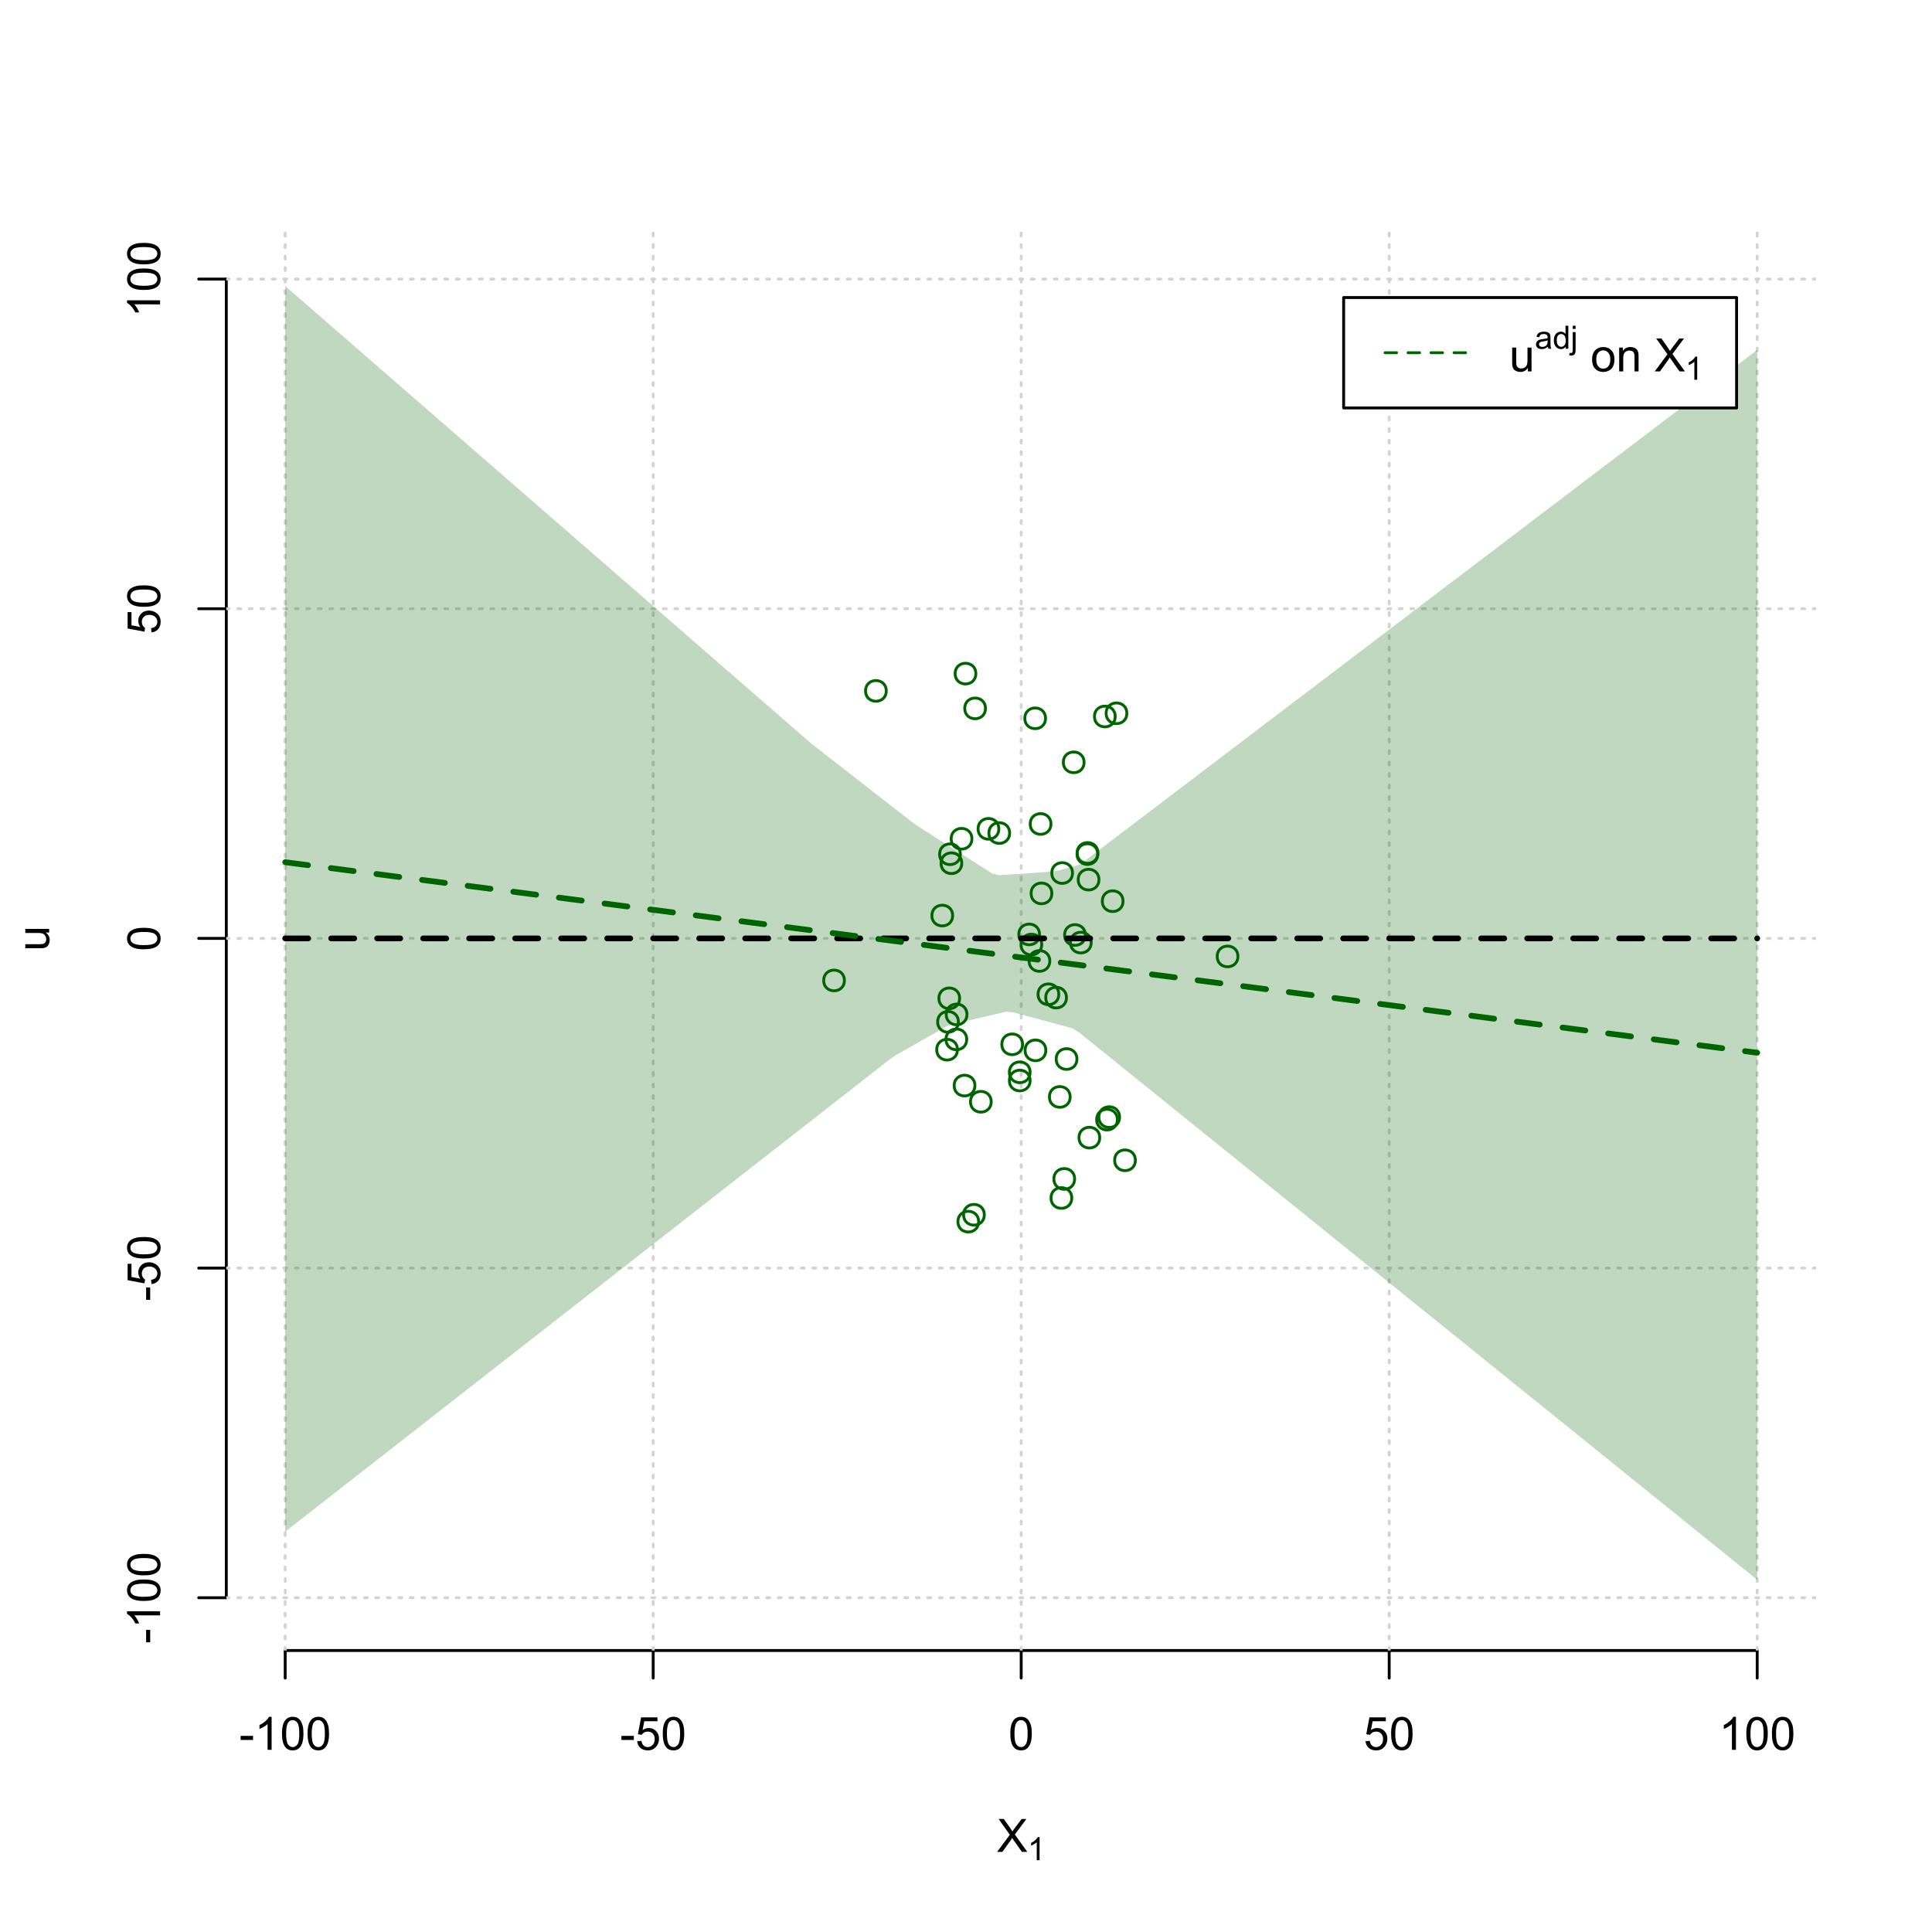 <?xml version="1.0" encoding="UTF-8"?>
<svg xmlns="http://www.w3.org/2000/svg" xmlns:xlink="http://www.w3.org/1999/xlink" width="504pt" height="504pt" viewBox="0 0 504 504" version="1.1">
<defs>
<g>
<symbol overflow="visible" id="glyph0-0">
<path style="stroke:none;" d="M 1.5 0 L 1.5 -7.5 L 7.5 -7.5 L 7.5 0 Z M 1.688 -0.188 L 7.312 -0.188 L 7.312 -7.312 L 1.688 -7.312 Z M 1.688 -0.188 "/>
</symbol>
<symbol overflow="visible" id="glyph0-1">
<path style="stroke:none;" d="M 0.055 0 L 3.375 -4.477 L 0.445 -8.59 L 1.797 -8.59 L 3.359 -6.387 C 3.68 -5.93 3.91 -5.578 4.047 -5.332 C 4.238 -5.645 4.465 -5.969 4.727 -6.312 L 6.457 -8.59 L 7.695 -8.59 L 4.676 -4.539 L 7.93 0 L 6.523 0 L 4.359 -3.062 C 4.238 -3.238 4.113 -3.43 3.984 -3.641 C 3.789 -3.324 3.652 -3.109 3.574 -2.992 L 1.418 0 Z M 0.055 0 "/>
</symbol>
<symbol overflow="visible" id="glyph0-2">
<path style="stroke:none;" d="M 0.383 -2.578 L 0.383 -3.641 L 3.621 -3.641 L 3.621 -2.578 Z M 0.383 -2.578 "/>
</symbol>
<symbol overflow="visible" id="glyph0-3">
<path style="stroke:none;" d="M 4.469 0 L 3.414 0 L 3.414 -6.719 C 3.16 -6.477 2.828 -6.234 2.414 -5.996 C 2 -5.75 1.629 -5.57 1.305 -5.449 L 1.305 -6.469 C 1.895 -6.742 2.41 -7.078 2.852 -7.477 C 3.293 -7.871 3.605 -8.254 3.789 -8.625 L 4.469 -8.625 Z M 4.469 0 "/>
</symbol>
<symbol overflow="visible" id="glyph0-4">
<path style="stroke:none;" d="M 0.5 -4.234 C 0.496 -5.246 0.602 -6.062 0.812 -6.688 C 1.02 -7.305 1.328 -7.785 1.742 -8.121 C 2.148 -8.457 2.668 -8.625 3.297 -8.625 C 3.758 -8.625 4.164 -8.531 4.512 -8.348 C 4.855 -8.16 5.141 -7.891 5.371 -7.543 C 5.594 -7.191 5.773 -6.766 5.906 -6.266 C 6.035 -5.762 6.098 -5.086 6.102 -4.234 C 6.098 -3.227 5.996 -2.414 5.789 -1.797 C 5.578 -1.176 5.266 -0.695 4.859 -0.359 C 4.445 -0.02 3.926 0.145 3.297 0.148 C 2.465 0.145 1.816 -0.148 1.348 -0.742 C 0.781 -1.457 0.496 -2.621 0.5 -4.234 Z M 1.582 -4.234 C 1.582 -2.824 1.746 -1.887 2.074 -1.418 C 2.402 -0.949 2.809 -0.715 3.297 -0.719 C 3.777 -0.715 4.184 -0.949 4.52 -1.422 C 4.848 -1.887 5.016 -2.824 5.016 -4.234 C 5.016 -5.648 4.848 -6.59 4.52 -7.055 C 4.184 -7.516 3.773 -7.746 3.289 -7.75 C 2.801 -7.746 2.414 -7.543 2.125 -7.137 C 1.762 -6.613 1.582 -5.645 1.582 -4.234 Z M 1.582 -4.234 "/>
</symbol>
<symbol overflow="visible" id="glyph0-5">
<path style="stroke:none;" d="M 0.5 -2.25 L 1.605 -2.344 C 1.684 -1.805 1.871 -1.398 2.176 -1.125 C 2.473 -0.852 2.836 -0.715 3.258 -0.719 C 3.766 -0.715 4.195 -0.906 4.547 -1.293 C 4.898 -1.672 5.074 -2.18 5.074 -2.82 C 5.074 -3.414 4.902 -3.891 4.566 -4.242 C 4.227 -4.59 3.785 -4.762 3.242 -4.766 C 2.898 -4.762 2.594 -4.684 2.32 -4.531 C 2.047 -4.375 1.832 -4.176 1.676 -3.93 L 0.688 -4.062 L 1.516 -8.473 L 5.789 -8.473 L 5.789 -7.465 L 2.359 -7.465 L 1.898 -5.156 C 2.414 -5.516 2.953 -5.695 3.523 -5.695 C 4.27 -5.695 4.902 -5.434 5.422 -4.914 C 5.934 -4.395 6.191 -3.727 6.195 -2.914 C 6.191 -2.133 5.965 -1.461 5.516 -0.898 C 4.961 -0.199 4.211 0.145 3.258 0.148 C 2.477 0.145 1.836 -0.07 1.344 -0.508 C 0.844 -0.941 0.562 -1.523 0.5 -2.25 Z M 0.5 -2.25 "/>
</symbol>
<symbol overflow="visible" id="glyph0-6">
<path style="stroke:none;" d="M 4.867 0 L 4.867 -0.914 C 4.379 -0.211 3.723 0.141 2.895 0.141 C 2.527 0.141 2.184 0.07 1.867 -0.07 C 1.547 -0.211 1.309 -0.387 1.156 -0.602 C 1 -0.812 0.895 -1.074 0.832 -1.383 C 0.785 -1.59 0.762 -1.918 0.766 -2.367 L 0.766 -6.223 L 1.82 -6.223 L 1.82 -2.773 C 1.816 -2.219 1.84 -1.848 1.887 -1.656 C 1.949 -1.379 2.09 -1.16 2.309 -1.004 C 2.523 -0.84 2.789 -0.762 3.105 -0.766 C 3.418 -0.762 3.715 -0.844 3.996 -1.008 C 4.273 -1.172 4.469 -1.391 4.586 -1.672 C 4.699 -1.949 4.758 -2.355 4.758 -2.891 L 4.758 -6.223 L 5.812 -6.223 L 5.812 0 Z M 4.867 0 "/>
</symbol>
<symbol overflow="visible" id="glyph0-7">
<path style="stroke:none;" d=""/>
</symbol>
<symbol overflow="visible" id="glyph0-8">
<path style="stroke:none;" d="M 0.398 -3.109 C 0.398 -4.262 0.719 -5.117 1.359 -5.672 C 1.895 -6.133 2.547 -6.363 3.316 -6.363 C 4.172 -6.363 4.871 -6.082 5.414 -5.52 C 5.953 -4.957 6.223 -4.184 6.227 -3.199 C 6.223 -2.398 6.102 -1.766 5.867 -1.309 C 5.625 -0.848 5.277 -0.492 4.82 -0.238 C 4.359 0.016 3.859 0.141 3.316 0.141 C 2.441 0.141 1.734 -0.137 1.203 -0.695 C 0.664 -1.254 0.398 -2.059 0.398 -3.109 Z M 1.484 -3.109 C 1.48 -2.309 1.656 -1.711 2.004 -1.32 C 2.348 -0.922 2.785 -0.727 3.316 -0.727 C 3.84 -0.727 4.273 -0.926 4.621 -1.324 C 4.969 -1.723 5.145 -2.328 5.145 -3.148 C 5.145 -3.914 4.969 -4.496 4.617 -4.895 C 4.266 -5.289 3.832 -5.488 3.316 -5.492 C 2.785 -5.488 2.348 -5.293 2.004 -4.898 C 1.656 -4.5 1.48 -3.902 1.484 -3.109 Z M 1.484 -3.109 "/>
</symbol>
<symbol overflow="visible" id="glyph0-9">
<path style="stroke:none;" d="M 0.789 0 L 0.789 -6.223 L 1.742 -6.223 L 1.742 -5.336 C 2.195 -6.02 2.855 -6.363 3.719 -6.363 C 4.09 -6.363 4.434 -6.293 4.754 -6.16 C 5.066 -6.023 5.305 -5.848 5.461 -5.633 C 5.617 -5.41 5.727 -5.152 5.789 -4.852 C 5.828 -4.656 5.848 -4.312 5.848 -3.828 L 5.848 0 L 4.793 0 L 4.793 -3.785 C 4.793 -4.215 4.75 -4.535 4.668 -4.75 C 4.586 -4.961 4.441 -5.129 4.234 -5.258 C 4.023 -5.383 3.777 -5.449 3.5 -5.449 C 3.047 -5.449 2.66 -5.305 2.332 -5.02 C 2.004 -4.734 1.84 -4.195 1.844 -3.398 L 1.844 0 Z M 0.789 0 "/>
</symbol>
<symbol overflow="visible" id="glyph1-0">
<path style="stroke:none;" d="M 1.051 0 L 1.051 -5.25 L 5.25 -5.25 L 5.25 0 Z M 1.18 -0.133 L 5.117 -0.133 L 5.117 -5.117 L 1.18 -5.117 Z M 1.18 -0.133 "/>
</symbol>
<symbol overflow="visible" id="glyph1-1">
<path style="stroke:none;" d="M 3.129 0 L 2.391 0 L 2.391 -4.703 C 2.211 -4.531 1.977 -4.363 1.691 -4.195 C 1.398 -4.023 1.141 -3.895 0.914 -3.812 L 0.914 -4.527 C 1.328 -4.719 1.688 -4.953 1.996 -5.234 C 2.305 -5.508 2.523 -5.777 2.652 -6.039 L 3.129 -6.039 Z M 3.129 0 "/>
</symbol>
<symbol overflow="visible" id="glyph1-2">
<path style="stroke:none;" d="M 3.395 -0.539 C 3.117 -0.305 2.855 -0.137 2.605 -0.043 C 2.352 0.051 2.082 0.094 1.793 0.098 C 1.312 0.094 0.941 -0.02 0.688 -0.25 C 0.43 -0.48 0.305 -0.781 0.305 -1.148 C 0.305 -1.359 0.352 -1.551 0.449 -1.73 C 0.543 -1.902 0.668 -2.047 0.828 -2.156 C 0.984 -2.262 1.164 -2.34 1.363 -2.398 C 1.504 -2.434 1.723 -2.473 2.02 -2.512 C 2.609 -2.578 3.047 -2.664 3.336 -2.766 C 3.336 -2.867 3.34 -2.93 3.34 -2.957 C 3.34 -3.258 3.27 -3.469 3.129 -3.594 C 2.941 -3.758 2.66 -3.844 2.289 -3.844 C 1.941 -3.844 1.684 -3.781 1.52 -3.66 C 1.348 -3.535 1.227 -3.32 1.152 -3.016 L 0.43 -3.113 C 0.492 -3.418 0.602 -3.668 0.754 -3.863 C 0.902 -4.051 1.121 -4.199 1.406 -4.301 C 1.688 -4.402 2.016 -4.453 2.395 -4.453 C 2.766 -4.453 3.066 -4.406 3.301 -4.32 C 3.527 -4.23 3.699 -4.121 3.812 -3.992 C 3.918 -3.855 3.996 -3.691 4.043 -3.492 C 4.066 -3.363 4.078 -3.133 4.082 -2.809 L 4.082 -1.824 C 4.078 -1.137 4.094 -0.703 4.129 -0.523 C 4.156 -0.336 4.219 -0.164 4.316 0 L 3.543 0 C 3.465 -0.152 3.414 -0.332 3.395 -0.539 Z M 3.336 -2.188 C 3.062 -2.074 2.66 -1.98 2.129 -1.906 C 1.82 -1.859 1.605 -1.812 1.484 -1.758 C 1.355 -1.703 1.258 -1.621 1.191 -1.52 C 1.121 -1.41 1.09 -1.293 1.09 -1.168 C 1.09 -0.969 1.164 -0.805 1.312 -0.676 C 1.461 -0.543 1.68 -0.48 1.969 -0.48 C 2.25 -0.48 2.5 -0.539 2.727 -0.664 C 2.945 -0.785 3.109 -0.957 3.215 -1.176 C 3.293 -1.34 3.332 -1.586 3.336 -1.914 Z M 3.336 -2.188 "/>
</symbol>
<symbol overflow="visible" id="glyph1-3">
<path style="stroke:none;" d="M 3.379 0 L 3.379 -0.551 C 3.102 -0.121 2.695 0.094 2.16 0.098 C 1.812 0.094 1.492 0 1.203 -0.188 C 0.906 -0.379 0.68 -0.645 0.523 -0.988 C 0.359 -1.328 0.281 -1.723 0.285 -2.172 C 0.281 -2.605 0.355 -3 0.504 -3.355 C 0.648 -3.707 0.863 -3.977 1.156 -4.168 C 1.441 -4.355 1.766 -4.453 2.129 -4.453 C 2.387 -4.453 2.621 -4.395 2.828 -4.285 C 3.031 -4.172 3.199 -4.031 3.332 -3.855 L 3.332 -6.012 L 4.066 -6.012 L 4.066 0 Z M 1.047 -2.172 C 1.043 -1.613 1.16 -1.195 1.398 -0.922 C 1.629 -0.641 1.906 -0.504 2.23 -0.508 C 2.551 -0.504 2.824 -0.637 3.051 -0.902 C 3.273 -1.168 3.387 -1.57 3.391 -2.113 C 3.387 -2.707 3.273 -3.145 3.047 -3.426 C 2.816 -3.703 2.531 -3.844 2.199 -3.844 C 1.867 -3.844 1.594 -3.707 1.375 -3.441 C 1.152 -3.168 1.043 -2.746 1.047 -2.172 Z M 1.047 -2.172 "/>
</symbol>
<symbol overflow="visible" id="glyph1-4">
<path style="stroke:none;" d="M 0.551 -5.156 L 0.551 -6.012 L 1.289 -6.012 L 1.289 -5.156 Z M -0.387 1.691 L -0.246 1.062 C -0.098 1.098 0.016 1.117 0.102 1.121 C 0.25 1.117 0.363 1.066 0.438 0.969 C 0.512 0.867 0.551 0.621 0.551 0.223 L 0.551 -4.355 L 1.289 -4.355 L 1.289 0.238 C 1.289 0.773 1.219 1.148 1.078 1.359 C 0.898 1.633 0.602 1.77 0.191 1.77 C -0.008 1.77 -0.199 1.742 -0.387 1.691 Z M -0.387 1.691 "/>
</symbol>
<symbol overflow="visible" id="glyph2-0">
<path style="stroke:none;" d="M 0 -1.5 L -7.5 -1.5 L -7.5 -7.5 L 0 -7.5 Z M -0.188 -1.688 L -0.188 -7.312 L -7.312 -7.312 L -7.312 -1.688 Z M -0.188 -1.688 "/>
</symbol>
<symbol overflow="visible" id="glyph2-1">
<path style="stroke:none;" d="M 0 -4.867 L -0.914 -4.867 C -0.211 -4.379 0.141 -3.723 0.141 -2.895 C 0.141 -2.527 0.07 -2.184 -0.07 -1.867 C -0.211 -1.547 -0.387 -1.309 -0.598 -1.156 C -0.809 -1 -1.07 -0.895 -1.383 -0.832 C -1.59 -0.789 -1.918 -0.766 -2.367 -0.77 L -6.223 -0.77 L -6.223 -1.824 L -2.773 -1.824 C -2.219 -1.82 -1.848 -1.844 -1.656 -1.887 C -1.379 -1.949 -1.16 -2.09 -1.004 -2.309 C -0.84 -2.523 -0.762 -2.789 -0.766 -3.105 C -0.762 -3.418 -0.844 -3.715 -1.008 -3.996 C -1.172 -4.273 -1.391 -4.469 -1.672 -4.586 C -1.945 -4.699 -2.352 -4.758 -2.887 -4.758 L -6.223 -4.758 L -6.223 -5.812 L 0 -5.812 Z M 0 -4.867 "/>
</symbol>
<symbol overflow="visible" id="glyph2-2">
<path style="stroke:none;" d="M -2.578 -0.383 L -3.641 -0.383 L -3.641 -3.621 L -2.578 -3.621 Z M -2.578 -0.383 "/>
</symbol>
<symbol overflow="visible" id="glyph2-3">
<path style="stroke:none;" d="M 0 -4.469 L 0 -3.414 L -6.719 -3.418 C -6.477 -3.16 -6.234 -2.828 -5.996 -2.418 C -5.75 -2.004 -5.57 -1.633 -5.449 -1.309 L -6.469 -1.309 C -6.742 -1.895 -7.078 -2.41 -7.477 -2.852 C -7.871 -3.293 -8.254 -3.605 -8.625 -3.793 L -8.625 -4.473 Z M 0 -4.469 "/>
</symbol>
<symbol overflow="visible" id="glyph2-4">
<path style="stroke:none;" d="M -4.234 -0.5 C -5.246 -0.496 -6.062 -0.602 -6.688 -0.812 C -7.305 -1.02 -7.785 -1.328 -8.121 -1.742 C -8.457 -2.152 -8.625 -2.672 -8.625 -3.301 C -8.625 -3.758 -8.531 -4.164 -8.348 -4.512 C -8.16 -4.859 -7.891 -5.145 -7.543 -5.371 C -7.191 -5.594 -6.766 -5.773 -6.266 -5.906 C -5.762 -6.035 -5.086 -6.098 -4.234 -6.102 C -3.223 -6.098 -2.41 -5.996 -1.793 -5.789 C -1.176 -5.578 -0.695 -5.266 -0.359 -4.859 C -0.02 -4.445 0.145 -3.926 0.148 -3.297 C 0.145 -2.465 -0.148 -1.816 -0.742 -1.348 C -1.457 -0.781 -2.621 -0.496 -4.234 -0.5 Z M -4.234 -1.582 C -2.824 -1.582 -1.887 -1.746 -1.418 -2.074 C -0.949 -2.402 -0.715 -2.809 -0.719 -3.297 C -0.715 -3.777 -0.949 -4.184 -1.422 -4.52 C -1.887 -4.848 -2.824 -5.016 -4.234 -5.016 C -5.648 -5.016 -6.59 -4.848 -7.055 -4.52 C -7.516 -4.188 -7.746 -3.777 -7.75 -3.289 C -7.746 -2.801 -7.543 -2.414 -7.137 -2.129 C -6.613 -1.762 -5.645 -1.582 -4.234 -1.582 Z M -4.234 -1.582 "/>
</symbol>
<symbol overflow="visible" id="glyph2-5">
<path style="stroke:none;" d="M -2.25 -0.5 L -2.344 -1.605 C -1.805 -1.684 -1.398 -1.871 -1.125 -2.176 C -0.852 -2.473 -0.715 -2.836 -0.719 -3.258 C -0.715 -3.766 -0.906 -4.195 -1.293 -4.547 C -1.672 -4.898 -2.18 -5.074 -2.816 -5.074 C -3.414 -5.074 -3.891 -4.902 -4.242 -4.566 C -4.59 -4.227 -4.762 -3.785 -4.766 -3.242 C -4.762 -2.898 -4.684 -2.594 -4.531 -2.32 C -4.375 -2.047 -4.176 -1.832 -3.93 -1.676 L -4.062 -0.688 L -8.473 -1.52 L -8.473 -5.789 L -7.465 -5.789 L -7.465 -2.363 L -5.156 -1.898 C -5.516 -2.414 -5.695 -2.953 -5.695 -3.523 C -5.695 -4.27 -5.434 -4.902 -4.914 -5.422 C -4.395 -5.934 -3.727 -6.191 -2.91 -6.195 C -2.133 -6.191 -1.461 -5.965 -0.895 -5.516 C -0.199 -4.961 0.145 -4.211 0.148 -3.258 C 0.145 -2.477 -0.07 -1.836 -0.508 -1.344 C -0.941 -0.848 -1.523 -0.566 -2.25 -0.5 Z M -2.25 -0.5 "/>
</symbol>
</g>
<clipPath id="clip1">
  <path d="M 74 59.039 L 75 59.039 L 75 430.559 L 74 430.559 Z M 74 59.039 "/>
</clipPath>
<clipPath id="clip2">
  <path d="M 170 59.039 L 171 59.039 L 171 430.559 L 170 430.559 Z M 170 59.039 "/>
</clipPath>
<clipPath id="clip3">
  <path d="M 266 59.039 L 267 59.039 L 267 430.559 L 266 430.559 Z M 266 59.039 "/>
</clipPath>
<clipPath id="clip4">
  <path d="M 362 59.039 L 363 59.039 L 363 430.559 L 362 430.559 Z M 362 59.039 "/>
</clipPath>
<clipPath id="clip5">
  <path d="M 458 59.039 L 459 59.039 L 459 430.559 L 458 430.559 Z M 458 59.039 "/>
</clipPath>
<clipPath id="clip6">
  <path d="M 59.039 416 L 473.758 416 L 473.758 418 L 59.039 418 Z M 59.039 416 "/>
</clipPath>
<clipPath id="clip7">
  <path d="M 59.039 330 L 473.758 330 L 473.758 332 L 59.039 332 Z M 59.039 330 "/>
</clipPath>
<clipPath id="clip8">
  <path d="M 59.039 244 L 473.758 244 L 473.758 246 L 59.039 246 Z M 59.039 244 "/>
</clipPath>
<clipPath id="clip9">
  <path d="M 59.039 158 L 473.758 158 L 473.758 160 L 59.039 160 Z M 59.039 158 "/>
</clipPath>
<clipPath id="clip10">
  <path d="M 59.039 72 L 473.758 72 L 473.758 74 L 59.039 74 Z M 59.039 72 "/>
</clipPath>
</defs>
<g id="surface3726">
<rect x="0" y="0" width="504" height="504" style="fill:rgb(100%,100%,100%);fill-opacity:1;stroke:none;"/>
<g style="fill:rgb(0%,0%,0%);fill-opacity:1;">
  <use xlink:href="#glyph0-1" x="260.062" y="483.102"/>
</g>
<g style="fill:rgb(0%,0%,0%);fill-opacity:1;">
  <use xlink:href="#glyph1-1" x="268.066" y="485.281"/>
</g>
<g style="fill:rgb(0%,0%,0%);fill-opacity:1;">
  <use xlink:href="#glyph2-1" x="12.82" y="248.137"/>
</g>
<path style="fill:none;stroke-width:0.75;stroke-linecap:round;stroke-linejoin:round;stroke:rgb(0%,0%,0%);stroke-opacity:1;stroke-miterlimit:10;" d="M 74.398 430.559 L 458.398 430.559 "/>
<path style="fill:none;stroke-width:0.75;stroke-linecap:round;stroke-linejoin:round;stroke:rgb(0%,0%,0%);stroke-opacity:1;stroke-miterlimit:10;" d="M 74.398 430.559 L 74.398 437.762 "/>
<path style="fill:none;stroke-width:0.75;stroke-linecap:round;stroke-linejoin:round;stroke:rgb(0%,0%,0%);stroke-opacity:1;stroke-miterlimit:10;" d="M 170.398 430.559 L 170.398 437.762 "/>
<path style="fill:none;stroke-width:0.75;stroke-linecap:round;stroke-linejoin:round;stroke:rgb(0%,0%,0%);stroke-opacity:1;stroke-miterlimit:10;" d="M 266.398 430.559 L 266.398 437.762 "/>
<path style="fill:none;stroke-width:0.75;stroke-linecap:round;stroke-linejoin:round;stroke:rgb(0%,0%,0%);stroke-opacity:1;stroke-miterlimit:10;" d="M 362.398 430.559 L 362.398 437.762 "/>
<path style="fill:none;stroke-width:0.75;stroke-linecap:round;stroke-linejoin:round;stroke:rgb(0%,0%,0%);stroke-opacity:1;stroke-miterlimit:10;" d="M 458.398 430.559 L 458.398 437.762 "/>
<g style="fill:rgb(0%,0%,0%);fill-opacity:1;">
  <use xlink:href="#glyph0-2" x="62.391" y="456.48"/>
  <use xlink:href="#glyph0-3" x="66.387" y="456.48"/>
  <use xlink:href="#glyph0-4" x="73.061" y="456.48"/>
  <use xlink:href="#glyph0-4" x="79.734" y="456.48"/>
</g>
<g style="fill:rgb(0%,0%,0%);fill-opacity:1;">
  <use xlink:href="#glyph0-2" x="161.727" y="456.48"/>
  <use xlink:href="#glyph0-5" x="165.723" y="456.48"/>
  <use xlink:href="#glyph0-4" x="172.396" y="456.48"/>
</g>
<g style="fill:rgb(0%,0%,0%);fill-opacity:1;">
  <use xlink:href="#glyph0-4" x="263.062" y="456.48"/>
</g>
<g style="fill:rgb(0%,0%,0%);fill-opacity:1;">
  <use xlink:href="#glyph0-5" x="355.727" y="456.48"/>
  <use xlink:href="#glyph0-4" x="362.4" y="456.48"/>
</g>
<g style="fill:rgb(0%,0%,0%);fill-opacity:1;">
  <use xlink:href="#glyph0-3" x="448.387" y="456.48"/>
  <use xlink:href="#glyph0-4" x="455.061" y="456.48"/>
  <use xlink:href="#glyph0-4" x="461.734" y="456.48"/>
</g>
<path style="fill:none;stroke-width:0.75;stroke-linecap:round;stroke-linejoin:round;stroke:rgb(0%,0%,0%);stroke-opacity:1;stroke-miterlimit:10;" d="M 59.039 416.801 L 59.039 72.801 "/>
<path style="fill:none;stroke-width:0.75;stroke-linecap:round;stroke-linejoin:round;stroke:rgb(0%,0%,0%);stroke-opacity:1;stroke-miterlimit:10;" d="M 59.039 416.801 L 51.84 416.801 "/>
<path style="fill:none;stroke-width:0.75;stroke-linecap:round;stroke-linejoin:round;stroke:rgb(0%,0%,0%);stroke-opacity:1;stroke-miterlimit:10;" d="M 59.039 330.801 L 51.84 330.801 "/>
<path style="fill:none;stroke-width:0.75;stroke-linecap:round;stroke-linejoin:round;stroke:rgb(0%,0%,0%);stroke-opacity:1;stroke-miterlimit:10;" d="M 59.039 244.801 L 51.84 244.801 "/>
<path style="fill:none;stroke-width:0.75;stroke-linecap:round;stroke-linejoin:round;stroke:rgb(0%,0%,0%);stroke-opacity:1;stroke-miterlimit:10;" d="M 59.039 158.801 L 51.84 158.801 "/>
<path style="fill:none;stroke-width:0.75;stroke-linecap:round;stroke-linejoin:round;stroke:rgb(0%,0%,0%);stroke-opacity:1;stroke-miterlimit:10;" d="M 59.039 72.801 L 51.84 72.801 "/>
<g style="fill:rgb(0%,0%,0%);fill-opacity:1;">
  <use xlink:href="#glyph2-2" x="41.762" y="428.809"/>
  <use xlink:href="#glyph2-3" x="41.762" y="424.812"/>
  <use xlink:href="#glyph2-4" x="41.762" y="418.139"/>
  <use xlink:href="#glyph2-4" x="41.762" y="411.465"/>
</g>
<g style="fill:rgb(0%,0%,0%);fill-opacity:1;">
  <use xlink:href="#glyph2-2" x="41.762" y="339.473"/>
  <use xlink:href="#glyph2-5" x="41.762" y="335.477"/>
  <use xlink:href="#glyph2-4" x="41.762" y="328.803"/>
</g>
<g style="fill:rgb(0%,0%,0%);fill-opacity:1;">
  <use xlink:href="#glyph2-4" x="41.762" y="248.137"/>
</g>
<g style="fill:rgb(0%,0%,0%);fill-opacity:1;">
  <use xlink:href="#glyph2-5" x="41.762" y="165.473"/>
  <use xlink:href="#glyph2-4" x="41.762" y="158.799"/>
</g>
<g style="fill:rgb(0%,0%,0%);fill-opacity:1;">
  <use xlink:href="#glyph2-3" x="41.762" y="82.812"/>
  <use xlink:href="#glyph2-4" x="41.762" y="76.139"/>
  <use xlink:href="#glyph2-4" x="41.762" y="69.465"/>
</g>
<g clip-path="url(#clip1)" clip-rule="nonzero">
<path style="fill:none;stroke-width:0.75;stroke-linecap:round;stroke-linejoin:round;stroke:rgb(82.745%,82.745%,82.745%);stroke-opacity:1;stroke-dasharray:0.75,2.25;stroke-miterlimit:10;" d="M 74.398 430.559 L 74.398 59.039 "/>
</g>
<g clip-path="url(#clip2)" clip-rule="nonzero">
<path style="fill:none;stroke-width:0.75;stroke-linecap:round;stroke-linejoin:round;stroke:rgb(82.745%,82.745%,82.745%);stroke-opacity:1;stroke-dasharray:0.75,2.25;stroke-miterlimit:10;" d="M 170.398 430.559 L 170.398 59.039 "/>
</g>
<g clip-path="url(#clip3)" clip-rule="nonzero">
<path style="fill:none;stroke-width:0.75;stroke-linecap:round;stroke-linejoin:round;stroke:rgb(82.745%,82.745%,82.745%);stroke-opacity:1;stroke-dasharray:0.75,2.25;stroke-miterlimit:10;" d="M 266.398 430.559 L 266.398 59.039 "/>
</g>
<g clip-path="url(#clip4)" clip-rule="nonzero">
<path style="fill:none;stroke-width:0.75;stroke-linecap:round;stroke-linejoin:round;stroke:rgb(82.745%,82.745%,82.745%);stroke-opacity:1;stroke-dasharray:0.75,2.25;stroke-miterlimit:10;" d="M 362.398 430.559 L 362.398 59.039 "/>
</g>
<g clip-path="url(#clip5)" clip-rule="nonzero">
<path style="fill:none;stroke-width:0.75;stroke-linecap:round;stroke-linejoin:round;stroke:rgb(82.745%,82.745%,82.745%);stroke-opacity:1;stroke-dasharray:0.75,2.25;stroke-miterlimit:10;" d="M 458.398 430.559 L 458.398 59.039 "/>
</g>
<g clip-path="url(#clip6)" clip-rule="nonzero">
<path style="fill:none;stroke-width:0.75;stroke-linecap:round;stroke-linejoin:round;stroke:rgb(82.745%,82.745%,82.745%);stroke-opacity:1;stroke-dasharray:0.75,2.25;stroke-miterlimit:10;" d="M 59.039 416.801 L 473.762 416.801 "/>
</g>
<g clip-path="url(#clip7)" clip-rule="nonzero">
<path style="fill:none;stroke-width:0.75;stroke-linecap:round;stroke-linejoin:round;stroke:rgb(82.745%,82.745%,82.745%);stroke-opacity:1;stroke-dasharray:0.75,2.25;stroke-miterlimit:10;" d="M 59.039 330.801 L 473.762 330.801 "/>
</g>
<g clip-path="url(#clip8)" clip-rule="nonzero">
<path style="fill:none;stroke-width:0.75;stroke-linecap:round;stroke-linejoin:round;stroke:rgb(82.745%,82.745%,82.745%);stroke-opacity:1;stroke-dasharray:0.75,2.25;stroke-miterlimit:10;" d="M 59.039 244.801 L 473.762 244.801 "/>
</g>
<g clip-path="url(#clip9)" clip-rule="nonzero">
<path style="fill:none;stroke-width:0.75;stroke-linecap:round;stroke-linejoin:round;stroke:rgb(82.745%,82.745%,82.745%);stroke-opacity:1;stroke-dasharray:0.75,2.25;stroke-miterlimit:10;" d="M 59.039 158.801 L 473.762 158.801 "/>
</g>
<g clip-path="url(#clip10)" clip-rule="nonzero">
<path style="fill:none;stroke-width:0.75;stroke-linecap:round;stroke-linejoin:round;stroke:rgb(82.745%,82.745%,82.745%);stroke-opacity:1;stroke-dasharray:0.75,2.25;stroke-miterlimit:10;" d="M 59.039 72.801 L 473.762 72.801 "/>
</g>
<path style=" stroke:none;fill-rule:nonzero;fill:rgb(0%,39.216%,0%);fill-opacity:0.251;" d="M 74.398 72.801 L 74.398 74.617 L 76.32 76.285 L 78.238 77.957 L 80.16 79.625 L 82.078 81.297 L 84 82.965 L 85.922 84.637 L 87.84 86.305 L 89.762 87.973 L 91.68 89.645 L 93.602 91.312 L 95.52 92.984 L 97.441 94.652 L 99.359 96.324 L 101.281 97.992 L 103.199 99.664 L 105.121 101.332 L 107.039 103.004 L 108.961 104.672 L 110.879 106.344 L 112.801 108.012 L 114.719 109.684 L 116.641 111.352 L 118.559 113.02 L 120.48 114.691 L 122.398 116.359 L 124.32 118.031 L 126.238 119.699 L 128.16 121.371 L 130.078 123.039 L 132 124.711 L 133.922 126.379 L 135.84 128.051 L 137.762 129.719 L 139.68 131.391 L 141.602 133.059 L 143.52 134.73 L 145.441 136.398 L 147.359 138.066 L 149.281 139.738 L 151.199 141.406 L 153.121 143.078 L 155.039 144.746 L 156.961 146.418 L 158.879 148.086 L 160.801 149.758 L 162.719 151.426 L 164.641 153.098 L 166.559 154.766 L 168.48 156.438 L 170.398 158.105 L 172.32 159.777 L 174.238 161.445 L 176.16 163.113 L 178.078 164.785 L 180 166.453 L 181.922 168.125 L 183.84 169.793 L 185.762 171.465 L 187.68 173.133 L 189.602 174.805 L 191.52 176.473 L 193.441 178.145 L 195.359 179.812 L 197.281 181.484 L 199.199 183.152 L 201.121 184.824 L 203.039 186.492 L 204.961 188.16 L 206.879 189.832 L 208.801 191.5 L 210.719 193.172 L 212.641 194.75 L 214.559 196.246 L 216.48 197.742 L 218.398 199.238 L 220.32 200.734 L 222.238 202.23 L 224.16 203.727 L 226.078 205.227 L 229.922 208.219 L 231.84 209.715 L 233.762 211.211 L 235.68 212.707 L 237.602 214.203 L 239.52 215.578 L 241.441 216.801 L 243.359 218.023 L 245.281 219.246 L 247.199 220.469 L 249.121 221.691 L 251.039 222.914 L 252.961 224.137 L 254.879 225.355 L 256.801 226.578 L 258.719 227.801 L 260.641 228.332 L 262.559 228.199 L 264.48 228.066 L 266.398 227.934 L 268.32 227.801 L 270.238 227.668 L 272.16 227.535 L 274.078 227.402 L 276 227.09 L 277.922 226.598 L 279.84 226.102 L 281.762 225.512 L 283.68 224.055 L 285.602 222.594 L 287.52 221.137 L 289.441 219.676 L 291.359 218.219 L 293.281 216.758 L 295.199 215.301 L 297.121 213.84 L 299.039 212.383 L 300.961 210.922 L 302.879 209.465 L 304.801 208.004 L 306.719 206.547 L 308.641 205.09 L 310.559 203.629 L 312.48 202.172 L 314.398 200.711 L 316.32 199.254 L 318.238 197.793 L 320.16 196.336 L 322.078 194.875 L 324 193.418 L 325.922 191.957 L 327.84 190.5 L 329.762 189.039 L 331.68 187.582 L 333.602 186.121 L 335.52 184.664 L 337.441 183.203 L 339.359 181.746 L 341.281 180.285 L 343.199 178.828 L 345.121 177.371 L 347.039 175.91 L 348.961 174.453 L 350.879 172.992 L 352.801 171.535 L 354.719 170.074 L 356.641 168.617 L 358.559 167.156 L 360.48 165.699 L 362.398 164.238 L 364.32 162.781 L 366.238 161.32 L 368.16 159.863 L 370.078 158.402 L 372 156.945 L 373.922 155.484 L 375.84 154.027 L 377.762 152.566 L 379.68 151.109 L 381.602 149.652 L 383.52 148.191 L 385.441 146.734 L 387.359 145.273 L 389.281 143.816 L 391.199 142.355 L 393.121 140.898 L 395.039 139.438 L 396.961 137.98 L 398.879 136.52 L 400.801 135.062 L 402.719 133.602 L 404.641 132.145 L 406.559 130.684 L 408.48 129.227 L 410.398 127.766 L 412.32 126.309 L 414.238 124.848 L 416.16 123.391 L 418.078 121.934 L 420 120.473 L 421.922 119.016 L 423.84 117.555 L 425.762 116.098 L 427.68 114.637 L 429.602 113.18 L 431.52 111.719 L 433.441 110.262 L 435.359 108.801 L 437.281 107.344 L 439.199 105.883 L 441.121 104.426 L 443.039 102.965 L 444.961 101.508 L 446.879 100.047 L 448.801 98.59 L 450.719 97.129 L 452.641 95.672 L 454.559 94.215 L 456.48 92.754 L 458.398 91.297 L 458.398 72.801 L 458.398 416.801 L 458.398 412.117 L 456.48 410.566 L 454.559 409.016 L 452.641 407.465 L 450.719 405.918 L 448.801 404.367 L 446.879 402.816 L 444.961 401.266 L 443.039 399.719 L 441.121 398.168 L 439.199 396.617 L 437.281 395.066 L 435.359 393.52 L 433.441 391.969 L 431.52 390.418 L 429.602 388.867 L 427.68 387.32 L 425.762 385.77 L 423.84 384.219 L 421.922 382.668 L 420 381.121 L 418.078 379.57 L 416.16 378.02 L 414.238 376.469 L 412.32 374.922 L 410.398 373.371 L 408.48 371.82 L 406.559 370.27 L 404.641 368.723 L 402.719 367.172 L 400.801 365.621 L 398.879 364.074 L 396.961 362.523 L 395.039 360.973 L 393.121 359.422 L 391.199 357.875 L 389.281 356.324 L 387.359 354.773 L 385.441 353.223 L 383.52 351.676 L 381.602 350.125 L 379.68 348.574 L 377.762 347.023 L 375.84 345.477 L 373.922 343.926 L 370.078 340.824 L 368.16 339.277 L 366.238 337.727 L 364.32 336.176 L 362.398 334.625 L 360.48 333.078 L 358.559 331.527 L 356.641 329.977 L 354.719 328.426 L 352.801 326.879 L 350.879 325.328 L 348.961 323.777 L 347.039 322.227 L 345.121 320.68 L 343.199 319.129 L 341.281 317.578 L 339.359 316.027 L 337.441 314.48 L 335.52 312.93 L 333.602 311.379 L 331.68 309.832 L 329.762 308.281 L 327.84 306.73 L 325.922 305.18 L 324 303.633 L 322.078 302.082 L 320.16 300.531 L 318.238 298.98 L 316.32 297.434 L 314.398 295.883 L 312.48 294.332 L 310.559 292.781 L 308.641 291.234 L 306.719 289.684 L 304.801 288.133 L 302.879 286.582 L 300.961 285.035 L 299.039 283.484 L 297.121 281.934 L 295.199 280.383 L 293.281 278.836 L 291.359 277.285 L 289.441 275.734 L 287.52 274.184 L 285.602 272.637 L 283.68 271.086 L 281.762 269.535 L 279.84 268.27 L 277.922 267.754 L 276 267.234 L 274.078 266.719 L 272.16 266.203 L 270.238 265.684 L 268.32 265.168 L 266.398 264.648 L 264.48 264.133 L 262.559 263.898 L 260.641 264.348 L 258.719 264.797 L 256.801 265.246 L 254.879 265.695 L 252.961 266.145 L 251.039 266.594 L 249.121 267.043 L 247.199 267.582 L 245.281 268.676 L 243.359 269.77 L 241.441 270.863 L 239.52 271.957 L 237.602 273.051 L 235.68 274.145 L 233.762 275.238 L 231.84 276.57 L 229.922 278.07 L 226.078 281.07 L 224.16 282.57 L 222.238 284.07 L 220.32 285.57 L 218.398 287.07 L 216.48 288.57 L 214.559 290.07 L 212.641 291.57 L 210.719 293.07 L 208.801 294.57 L 206.879 296.07 L 204.961 297.57 L 203.039 299.07 L 201.121 300.57 L 199.199 302.07 L 197.281 303.57 L 195.359 305.07 L 193.441 306.57 L 191.52 308.07 L 189.602 309.57 L 187.68 311.07 L 185.762 312.57 L 183.84 314.07 L 181.922 315.57 L 178.078 318.57 L 176.16 320.07 L 174.238 321.57 L 172.32 323.07 L 170.398 324.57 L 168.48 326.07 L 166.559 327.57 L 164.641 329.07 L 162.719 330.57 L 160.801 332.07 L 158.879 333.57 L 156.961 335.07 L 155.039 336.57 L 153.121 338.07 L 151.199 339.57 L 149.281 341.07 L 147.359 342.57 L 145.441 344.07 L 143.52 345.57 L 141.602 347.07 L 139.68 348.57 L 137.762 350.07 L 135.84 351.57 L 133.922 353.07 L 130.078 356.07 L 128.16 357.57 L 126.238 359.07 L 124.32 360.57 L 122.398 362.07 L 120.48 363.57 L 118.559 365.07 L 116.641 366.57 L 114.719 368.07 L 112.801 369.57 L 110.879 371.07 L 108.961 372.57 L 107.039 374.07 L 105.121 375.57 L 103.199 377.07 L 101.281 378.57 L 99.359 380.07 L 97.441 381.57 L 95.52 383.07 L 93.602 384.57 L 91.68 386.07 L 89.762 387.57 L 87.84 389.07 L 85.922 390.57 L 82.078 393.57 L 80.16 395.07 L 78.238 396.57 L 76.32 398.07 L 74.398 399.57 L 74.398 416.801 Z M 74.398 72.801 "/>
<path style="fill:none;stroke-width:0.75;stroke-linecap:round;stroke-linejoin:round;stroke:rgb(0%,39.216%,0%);stroke-opacity:1;stroke-miterlimit:10;" d="M 271.176 243.766 C 271.176 247.367 265.777 247.367 265.777 243.766 C 265.777 240.164 271.176 240.164 271.176 243.766 "/>
<path style="fill:none;stroke-width:0.75;stroke-linecap:round;stroke-linejoin:round;stroke:rgb(0%,39.216%,0%);stroke-opacity:1;stroke-miterlimit:10;" d="M 263.375 217.316 C 263.375 220.918 257.973 220.918 257.973 217.316 C 257.973 213.715 263.375 213.715 263.375 217.316 "/>
<path style="fill:none;stroke-width:0.75;stroke-linecap:round;stroke-linejoin:round;stroke:rgb(0%,39.216%,0%);stroke-opacity:1;stroke-miterlimit:10;" d="M 290.926 186.914 C 290.926 190.512 285.523 190.512 285.523 186.914 C 285.523 183.312 290.926 183.312 290.926 186.914 "/>
<path style="fill:none;stroke-width:0.75;stroke-linecap:round;stroke-linejoin:round;stroke:rgb(0%,39.216%,0%);stroke-opacity:1;stroke-miterlimit:10;" d="M 248.508 238.84 C 248.508 242.441 243.105 242.441 243.105 238.84 C 243.105 235.242 248.508 235.242 248.508 238.84 "/>
<path style="fill:none;stroke-width:0.75;stroke-linecap:round;stroke-linejoin:round;stroke:rgb(0%,39.216%,0%);stroke-opacity:1;stroke-miterlimit:10;" d="M 279.586 312.523 C 279.586 316.121 274.184 316.121 274.184 312.523 C 274.184 308.922 279.586 308.922 279.586 312.523 "/>
<path style="fill:none;stroke-width:0.75;stroke-linecap:round;stroke-linejoin:round;stroke:rgb(0%,39.216%,0%);stroke-opacity:1;stroke-miterlimit:10;" d="M 279.781 227.746 C 279.781 231.344 274.383 231.344 274.383 227.746 C 274.383 224.145 279.781 224.145 279.781 227.746 "/>
<path style="fill:none;stroke-width:0.75;stroke-linecap:round;stroke-linejoin:round;stroke:rgb(0%,39.216%,0%);stroke-opacity:1;stroke-miterlimit:10;" d="M 254.324 283.195 C 254.324 286.793 248.922 286.793 248.922 283.195 C 248.922 279.594 254.324 279.594 254.324 283.195 "/>
<path style="fill:none;stroke-width:0.75;stroke-linecap:round;stroke-linejoin:round;stroke:rgb(0%,39.216%,0%);stroke-opacity:1;stroke-miterlimit:10;" d="M 284.656 245.895 C 284.656 249.496 279.254 249.496 279.254 245.895 C 279.254 242.293 284.656 242.293 284.656 245.895 "/>
<path style="fill:none;stroke-width:0.75;stroke-linecap:round;stroke-linejoin:round;stroke:rgb(0%,39.216%,0%);stroke-opacity:1;stroke-miterlimit:10;" d="M 258.574 287.418 C 258.574 291.02 253.176 291.02 253.176 287.418 C 253.176 283.816 258.574 283.816 258.574 287.418 "/>
<path style="fill:none;stroke-width:0.75;stroke-linecap:round;stroke-linejoin:round;stroke:rgb(0%,39.216%,0%);stroke-opacity:1;stroke-miterlimit:10;" d="M 268.723 281.875 C 268.723 285.477 263.324 285.477 263.324 281.875 C 263.324 278.277 268.723 278.277 268.723 281.875 "/>
<path style="fill:none;stroke-width:0.75;stroke-linecap:round;stroke-linejoin:round;stroke:rgb(0%,39.216%,0%);stroke-opacity:1;stroke-miterlimit:10;" d="M 296.18 302.684 C 296.18 306.281 290.781 306.281 290.781 302.684 C 290.781 299.082 296.18 299.082 296.18 302.684 "/>
<path style="fill:none;stroke-width:0.75;stroke-linecap:round;stroke-linejoin:round;stroke:rgb(0%,39.216%,0%);stroke-opacity:1;stroke-miterlimit:10;" d="M 283.129 243.914 C 283.129 247.512 277.73 247.512 277.73 243.914 C 277.73 240.312 283.129 240.312 283.129 243.914 "/>
<path style="fill:none;stroke-width:0.75;stroke-linecap:round;stroke-linejoin:round;stroke:rgb(0%,39.216%,0%);stroke-opacity:1;stroke-miterlimit:10;" d="M 268.723 279.73 C 268.723 283.332 263.324 283.332 263.324 279.73 C 263.324 276.129 268.723 276.129 268.723 279.73 "/>
<path style="fill:none;stroke-width:0.75;stroke-linecap:round;stroke-linejoin:round;stroke:rgb(0%,39.216%,0%);stroke-opacity:1;stroke-miterlimit:10;" d="M 250.523 222.848 C 250.523 226.445 245.125 226.445 245.125 222.848 C 245.125 219.246 250.523 219.246 250.523 222.848 "/>
<path style="fill:none;stroke-width:0.75;stroke-linecap:round;stroke-linejoin:round;stroke:rgb(0%,39.216%,0%);stroke-opacity:1;stroke-miterlimit:10;" d="M 256.77 316.898 C 256.77 320.496 251.371 320.496 251.371 316.898 C 251.371 313.297 256.77 313.297 256.77 316.898 "/>
<path style="fill:none;stroke-width:0.75;stroke-linecap:round;stroke-linejoin:round;stroke:rgb(0%,39.216%,0%);stroke-opacity:1;stroke-miterlimit:10;" d="M 322.934 249.508 C 322.934 253.105 317.535 253.105 317.535 249.508 C 317.535 245.906 322.934 245.906 322.934 249.508 "/>
<path style="fill:none;stroke-width:0.75;stroke-linecap:round;stroke-linejoin:round;stroke:rgb(0%,39.216%,0%);stroke-opacity:1;stroke-miterlimit:10;" d="M 266.754 272.434 C 266.754 276.031 261.352 276.031 261.352 272.434 C 261.352 268.832 266.754 268.832 266.754 272.434 "/>
<path style="fill:none;stroke-width:0.75;stroke-linecap:round;stroke-linejoin:round;stroke:rgb(0%,39.216%,0%);stroke-opacity:1;stroke-miterlimit:10;" d="M 286.406 222.512 C 286.406 226.113 281.004 226.113 281.004 222.512 C 281.004 218.914 286.406 218.914 286.406 222.512 "/>
<path style="fill:none;stroke-width:0.75;stroke-linecap:round;stroke-linejoin:round;stroke:rgb(0%,39.216%,0%);stroke-opacity:1;stroke-miterlimit:10;" d="M 273.859 250.688 C 273.859 254.289 268.461 254.289 268.461 250.688 C 268.461 247.086 273.859 247.086 273.859 250.688 "/>
<path style="fill:none;stroke-width:0.75;stroke-linecap:round;stroke-linejoin:round;stroke:rgb(0%,39.216%,0%);stroke-opacity:1;stroke-miterlimit:10;" d="M 255.293 318.688 C 255.293 322.289 249.895 322.289 249.895 318.688 C 249.895 315.09 255.293 315.09 255.293 318.688 "/>
<path style="fill:none;stroke-width:0.75;stroke-linecap:round;stroke-linejoin:round;stroke:rgb(0%,39.216%,0%);stroke-opacity:1;stroke-miterlimit:10;" d="M 274.16 214.949 C 274.16 218.551 268.758 218.551 268.758 214.949 C 268.758 211.352 274.16 211.352 274.16 214.949 "/>
<path style="fill:none;stroke-width:0.75;stroke-linecap:round;stroke-linejoin:round;stroke:rgb(0%,39.216%,0%);stroke-opacity:1;stroke-miterlimit:10;" d="M 220.281 255.773 C 220.281 259.371 214.883 259.371 214.883 255.773 C 214.883 252.172 220.281 252.172 220.281 255.773 "/>
<path style="fill:none;stroke-width:0.75;stroke-linecap:round;stroke-linejoin:round;stroke:rgb(0%,39.216%,0%);stroke-opacity:1;stroke-miterlimit:10;" d="M 286.68 229.473 C 286.68 233.07 281.277 233.07 281.277 229.473 C 281.277 225.871 286.68 225.871 286.68 229.473 "/>
<path style="fill:none;stroke-width:0.75;stroke-linecap:round;stroke-linejoin:round;stroke:rgb(0%,39.216%,0%);stroke-opacity:1;stroke-miterlimit:10;" d="M 257.078 184.797 C 257.078 188.398 251.676 188.398 251.676 184.797 C 251.676 181.199 257.078 181.199 257.078 184.797 "/>
<path style="fill:none;stroke-width:0.75;stroke-linecap:round;stroke-linejoin:round;stroke:rgb(0%,39.216%,0%);stroke-opacity:1;stroke-miterlimit:10;" d="M 278.203 260.246 C 278.203 263.844 272.805 263.844 272.805 260.246 C 272.805 256.645 278.203 256.645 278.203 260.246 "/>
<path style="fill:none;stroke-width:0.75;stroke-linecap:round;stroke-linejoin:round;stroke:rgb(0%,39.216%,0%);stroke-opacity:1;stroke-miterlimit:10;" d="M 250.332 260.434 C 250.332 264.035 244.934 264.035 244.934 260.434 C 244.934 256.836 250.332 256.836 250.332 260.434 "/>
<path style="fill:none;stroke-width:0.75;stroke-linecap:round;stroke-linejoin:round;stroke:rgb(0%,39.216%,0%);stroke-opacity:1;stroke-miterlimit:10;" d="M 282.797 198.871 C 282.797 202.469 277.395 202.469 277.395 198.871 C 277.395 195.27 282.797 195.27 282.797 198.871 "/>
<path style="fill:none;stroke-width:0.75;stroke-linecap:round;stroke-linejoin:round;stroke:rgb(0%,39.216%,0%);stroke-opacity:1;stroke-miterlimit:10;" d="M 272.816 274.008 C 272.816 277.605 267.418 277.605 267.418 274.008 C 267.418 270.406 272.816 270.406 272.816 274.008 "/>
<path style="fill:none;stroke-width:0.75;stroke-linecap:round;stroke-linejoin:round;stroke:rgb(0%,39.216%,0%);stroke-opacity:1;stroke-miterlimit:10;" d="M 279.168 286.16 C 279.168 289.758 273.77 289.758 273.77 286.16 C 273.77 282.559 279.168 282.559 279.168 286.16 "/>
<path style="fill:none;stroke-width:0.75;stroke-linecap:round;stroke-linejoin:round;stroke:rgb(0%,39.216%,0%);stroke-opacity:1;stroke-miterlimit:10;" d="M 231.199 180.238 C 231.199 183.836 225.801 183.836 225.801 180.238 C 225.801 176.637 231.199 176.637 231.199 180.238 "/>
<path style="fill:none;stroke-width:0.75;stroke-linecap:round;stroke-linejoin:round;stroke:rgb(0%,39.216%,0%);stroke-opacity:1;stroke-miterlimit:10;" d="M 252.188 271.141 C 252.188 274.742 246.785 274.742 246.785 271.141 C 246.785 267.543 252.188 267.543 252.188 271.141 "/>
<path style="fill:none;stroke-width:0.75;stroke-linecap:round;stroke-linejoin:round;stroke:rgb(0%,39.216%,0%);stroke-opacity:1;stroke-miterlimit:10;" d="M 260.559 216.223 C 260.559 219.82 255.16 219.82 255.16 216.223 C 255.16 212.621 260.559 212.621 260.559 216.223 "/>
<path style="fill:none;stroke-width:0.75;stroke-linecap:round;stroke-linejoin:round;stroke:rgb(0%,39.216%,0%);stroke-opacity:1;stroke-miterlimit:10;" d="M 250.008 266.57 C 250.008 270.172 244.609 270.172 244.609 266.57 C 244.609 262.969 250.008 262.969 250.008 266.57 "/>
<path style="fill:none;stroke-width:0.75;stroke-linecap:round;stroke-linejoin:round;stroke:rgb(0%,39.216%,0%);stroke-opacity:1;stroke-miterlimit:10;" d="M 286.879 296.777 C 286.879 300.375 281.48 300.375 281.48 296.777 C 281.48 293.176 286.879 293.176 286.879 296.777 "/>
<path style="fill:none;stroke-width:0.75;stroke-linecap:round;stroke-linejoin:round;stroke:rgb(0%,39.216%,0%);stroke-opacity:1;stroke-miterlimit:10;" d="M 249.77 273.828 C 249.77 277.43 244.367 277.43 244.367 273.828 C 244.367 270.227 249.77 270.227 249.77 273.828 "/>
<path style="fill:none;stroke-width:0.75;stroke-linecap:round;stroke-linejoin:round;stroke:rgb(0%,39.216%,0%);stroke-opacity:1;stroke-miterlimit:10;" d="M 280.332 307.547 C 280.332 311.148 274.93 311.148 274.93 307.547 C 274.93 303.949 280.332 303.949 280.332 307.547 "/>
<path style="fill:none;stroke-width:0.75;stroke-linecap:round;stroke-linejoin:round;stroke:rgb(0%,39.216%,0%);stroke-opacity:1;stroke-miterlimit:10;" d="M 286.371 222.805 C 286.371 226.406 280.973 226.406 280.973 222.805 C 280.973 219.207 286.371 219.207 286.371 222.805 "/>
<path style="fill:none;stroke-width:0.75;stroke-linecap:round;stroke-linejoin:round;stroke:rgb(0%,39.216%,0%);stroke-opacity:1;stroke-miterlimit:10;" d="M 276.203 259.379 C 276.203 262.98 270.801 262.98 270.801 259.379 C 270.801 255.777 276.203 255.777 276.203 259.379 "/>
<path style="fill:none;stroke-width:0.75;stroke-linecap:round;stroke-linejoin:round;stroke:rgb(0%,39.216%,0%);stroke-opacity:1;stroke-miterlimit:10;" d="M 292.055 291.422 C 292.055 295.023 286.656 295.023 286.656 291.422 C 286.656 287.824 292.055 287.824 292.055 291.422 "/>
<path style="fill:none;stroke-width:0.75;stroke-linecap:round;stroke-linejoin:round;stroke:rgb(0%,39.216%,0%);stroke-opacity:1;stroke-miterlimit:10;" d="M 292.961 235.086 C 292.961 238.688 287.562 238.688 287.562 235.086 C 287.562 231.488 292.961 231.488 292.961 235.086 "/>
<path style="fill:none;stroke-width:0.75;stroke-linecap:round;stroke-linejoin:round;stroke:rgb(0%,39.216%,0%);stroke-opacity:1;stroke-miterlimit:10;" d="M 254.57 175.727 C 254.57 179.328 249.168 179.328 249.168 175.727 C 249.168 172.129 254.57 172.129 254.57 175.727 "/>
<path style="fill:none;stroke-width:0.75;stroke-linecap:round;stroke-linejoin:round;stroke:rgb(0%,39.216%,0%);stroke-opacity:1;stroke-miterlimit:10;" d="M 271.75 246.398 C 271.75 250 266.348 250 266.348 246.398 C 266.348 242.797 271.75 242.797 271.75 246.398 "/>
<path style="fill:none;stroke-width:0.75;stroke-linecap:round;stroke-linejoin:round;stroke:rgb(0%,39.216%,0%);stroke-opacity:1;stroke-miterlimit:10;" d="M 252.246 264.633 C 252.246 268.234 246.848 268.234 246.848 264.633 C 246.848 261.035 252.246 261.035 252.246 264.633 "/>
<path style="fill:none;stroke-width:0.75;stroke-linecap:round;stroke-linejoin:round;stroke:rgb(0%,39.216%,0%);stroke-opacity:1;stroke-miterlimit:10;" d="M 280.934 276.27 C 280.934 279.867 275.531 279.867 275.531 276.27 C 275.531 272.668 280.934 272.668 280.934 276.27 "/>
<path style="fill:none;stroke-width:0.75;stroke-linecap:round;stroke-linejoin:round;stroke:rgb(0%,39.216%,0%);stroke-opacity:1;stroke-miterlimit:10;" d="M 291.488 292.074 C 291.488 295.672 286.09 295.672 286.09 292.074 C 286.09 288.473 291.488 288.473 291.488 292.074 "/>
<path style="fill:none;stroke-width:0.75;stroke-linecap:round;stroke-linejoin:round;stroke:rgb(0%,39.216%,0%);stroke-opacity:1;stroke-miterlimit:10;" d="M 293.957 186.074 C 293.957 189.676 288.559 189.676 288.559 186.074 C 288.559 182.477 293.957 182.477 293.957 186.074 "/>
<path style="fill:none;stroke-width:0.75;stroke-linecap:round;stroke-linejoin:round;stroke:rgb(0%,39.216%,0%);stroke-opacity:1;stroke-miterlimit:10;" d="M 272.746 187.387 C 272.746 190.988 267.348 190.988 267.348 187.387 C 267.348 183.785 272.746 183.785 272.746 187.387 "/>
<path style="fill:none;stroke-width:0.75;stroke-linecap:round;stroke-linejoin:round;stroke:rgb(0%,39.216%,0%);stroke-opacity:1;stroke-miterlimit:10;" d="M 274.387 233.062 C 274.387 236.66 268.988 236.66 268.988 233.062 C 268.988 229.461 274.387 229.461 274.387 233.062 "/>
<path style="fill:none;stroke-width:0.75;stroke-linecap:round;stroke-linejoin:round;stroke:rgb(0%,39.216%,0%);stroke-opacity:1;stroke-miterlimit:10;" d="M 253.535 218.805 C 253.535 222.406 248.137 222.406 248.137 218.805 C 248.137 215.207 253.535 215.207 253.535 218.805 "/>
<path style="fill:none;stroke-width:0.75;stroke-linecap:round;stroke-linejoin:round;stroke:rgb(0%,39.216%,0%);stroke-opacity:1;stroke-miterlimit:10;" d="M 250.891 225.188 C 250.891 228.785 245.492 228.785 245.492 225.188 C 245.492 221.586 250.891 221.586 250.891 225.188 "/>
<path style="fill:none;stroke-width:1.5;stroke-linecap:round;stroke-linejoin:round;stroke:rgb(0%,0%,0%);stroke-opacity:1;stroke-dasharray:6,6;stroke-miterlimit:10;" d="M 74.398 244.801 L 458.398 244.801 "/>
<path style="fill:none;stroke-width:1.5;stroke-linecap:round;stroke-linejoin:round;stroke:rgb(0%,39.216%,0%);stroke-opacity:1;stroke-dasharray:6,6;stroke-miterlimit:10;" d="M 74.398 224.922 L 76.32 225.172 L 78.238 225.418 L 80.16 225.668 L 82.078 225.914 L 85.922 226.414 L 87.84 226.66 L 89.762 226.91 L 91.68 227.16 L 93.602 227.406 L 95.52 227.656 L 97.441 227.902 L 99.359 228.152 L 101.281 228.402 L 103.199 228.648 L 105.121 228.898 L 107.039 229.148 L 108.961 229.395 L 110.879 229.645 L 112.801 229.891 L 114.719 230.141 L 116.641 230.391 L 118.559 230.637 L 120.48 230.887 L 122.398 231.137 L 124.32 231.383 L 126.238 231.633 L 128.16 231.879 L 130.078 232.129 L 132 232.379 L 133.922 232.625 L 135.84 232.875 L 137.762 233.125 L 139.68 233.371 L 141.602 233.621 L 143.52 233.867 L 145.441 234.117 L 147.359 234.367 L 149.281 234.613 L 151.199 234.863 L 153.121 235.113 L 155.039 235.359 L 156.961 235.609 L 158.879 235.855 L 160.801 236.105 L 162.719 236.355 L 164.641 236.602 L 166.559 236.852 L 168.48 237.102 L 170.398 237.348 L 172.32 237.598 L 174.238 237.844 L 176.16 238.094 L 178.078 238.344 L 180 238.59 L 181.922 238.84 L 183.84 239.09 L 185.762 239.336 L 187.68 239.586 L 189.602 239.832 L 191.52 240.082 L 193.441 240.332 L 195.359 240.578 L 197.281 240.828 L 199.199 241.074 L 201.121 241.324 L 203.039 241.574 L 204.961 241.82 L 206.879 242.07 L 208.801 242.32 L 210.719 242.566 L 212.641 242.816 L 214.559 243.062 L 216.48 243.312 L 218.398 243.562 L 220.32 243.809 L 222.238 244.059 L 224.16 244.309 L 226.078 244.555 L 228 244.805 L 229.922 245.051 L 231.84 245.301 L 233.762 245.551 L 235.68 245.797 L 237.602 246.047 L 239.52 246.297 L 241.441 246.543 L 243.359 246.793 L 245.281 247.039 L 247.199 247.289 L 249.121 247.539 L 251.039 247.785 L 252.961 248.035 L 254.879 248.285 L 256.801 248.531 L 258.719 248.781 L 260.641 249.027 L 262.559 249.277 L 264.48 249.527 L 266.398 249.773 L 268.32 250.023 L 270.238 250.273 L 272.16 250.52 L 274.078 250.77 L 276 251.016 L 277.922 251.266 L 279.84 251.516 L 281.762 251.762 L 283.68 252.012 L 285.602 252.262 L 287.52 252.508 L 289.441 252.758 L 291.359 253.004 L 293.281 253.254 L 295.199 253.504 L 297.121 253.75 L 299.039 254 L 300.961 254.25 L 302.879 254.496 L 304.801 254.746 L 306.719 254.992 L 308.641 255.242 L 310.559 255.492 L 312.48 255.738 L 314.398 255.988 L 316.32 256.238 L 318.238 256.484 L 320.16 256.734 L 322.078 256.98 L 325.922 257.48 L 327.84 257.727 L 329.762 257.977 L 331.68 258.227 L 333.602 258.473 L 335.52 258.723 L 337.441 258.969 L 339.359 259.219 L 341.281 259.469 L 343.199 259.715 L 345.121 259.965 L 347.039 260.211 L 348.961 260.461 L 350.879 260.711 L 352.801 260.957 L 354.719 261.207 L 356.641 261.457 L 358.559 261.703 L 360.48 261.953 L 362.398 262.199 L 364.32 262.449 L 366.238 262.699 L 368.16 262.945 L 370.078 263.195 L 372 263.445 L 373.922 263.691 L 375.84 263.941 L 377.762 264.188 L 379.68 264.438 L 381.602 264.688 L 383.52 264.934 L 385.441 265.184 L 387.359 265.434 L 389.281 265.68 L 391.199 265.93 L 393.121 266.176 L 395.039 266.426 L 396.961 266.676 L 398.879 266.922 L 400.801 267.172 L 402.719 267.422 L 404.641 267.668 L 406.559 267.918 L 408.48 268.164 L 410.398 268.414 L 412.32 268.664 L 414.238 268.91 L 416.16 269.16 L 418.078 269.41 L 420 269.656 L 421.922 269.906 L 423.84 270.152 L 425.762 270.402 L 427.68 270.652 L 429.602 270.898 L 431.52 271.148 L 433.441 271.398 L 435.359 271.645 L 437.281 271.895 L 439.199 272.141 L 441.121 272.391 L 443.039 272.641 L 444.961 272.887 L 446.879 273.137 L 448.801 273.387 L 450.719 273.633 L 452.641 273.883 L 454.559 274.129 L 456.48 274.379 L 458.398 274.629 "/>
<path style="fill-rule:nonzero;fill:rgb(100%,100%,100%);fill-opacity:1;stroke-width:0.75;stroke-linecap:round;stroke-linejoin:round;stroke:rgb(0%,0%,0%);stroke-opacity:1;stroke-miterlimit:10;" d="M 350.516 77.617 L 453.023 77.617 L 453.023 106.418 L 350.516 106.418 Z M 350.516 77.617 "/>
<path style="fill:none;stroke-width:0.75;stroke-linecap:round;stroke-linejoin:round;stroke:rgb(0%,39.216%,0%);stroke-opacity:1;stroke-dasharray:3,3;stroke-miterlimit:10;" d="M 361.316 92.016 L 382.914 92.016 "/>
<g style="fill:rgb(0%,0%,0%);fill-opacity:1;">
  <use xlink:href="#glyph0-6" x="393.715" y="96.891"/>
</g>
<g style="fill:rgb(0%,0%,0%);fill-opacity:1;">
  <use xlink:href="#glyph1-2" x="400.391" y="90.977"/>
</g>
<g style="fill:rgb(0%,0%,0%);fill-opacity:1;">
  <use xlink:href="#glyph1-3" x="405.062" y="90.977"/>
</g>
<g style="fill:rgb(0%,0%,0%);fill-opacity:1;">
  <use xlink:href="#glyph1-4" x="409.734" y="90.977"/>
</g>
<g style="fill:rgb(0%,0%,0%);fill-opacity:1;">
  <use xlink:href="#glyph0-7" x="411.598" y="96.891"/>
  <use xlink:href="#glyph0-8" x="414.932" y="96.891"/>
  <use xlink:href="#glyph0-9" x="421.605" y="96.891"/>
  <use xlink:href="#glyph0-7" x="428.279" y="96.891"/>
</g>
<g style="fill:rgb(0%,0%,0%);fill-opacity:1;">
  <use xlink:href="#glyph0-1" x="431.613" y="96.891"/>
</g>
<g style="fill:rgb(0%,0%,0%);fill-opacity:1;">
  <use xlink:href="#glyph1-1" x="439.617" y="99.066"/>
</g>
<g style="fill:rgb(0%,0%,0%);fill-opacity:1;">
  <use xlink:href="#glyph0-7" x="444.289" y="96.891"/>
</g>
</g>
</svg>
